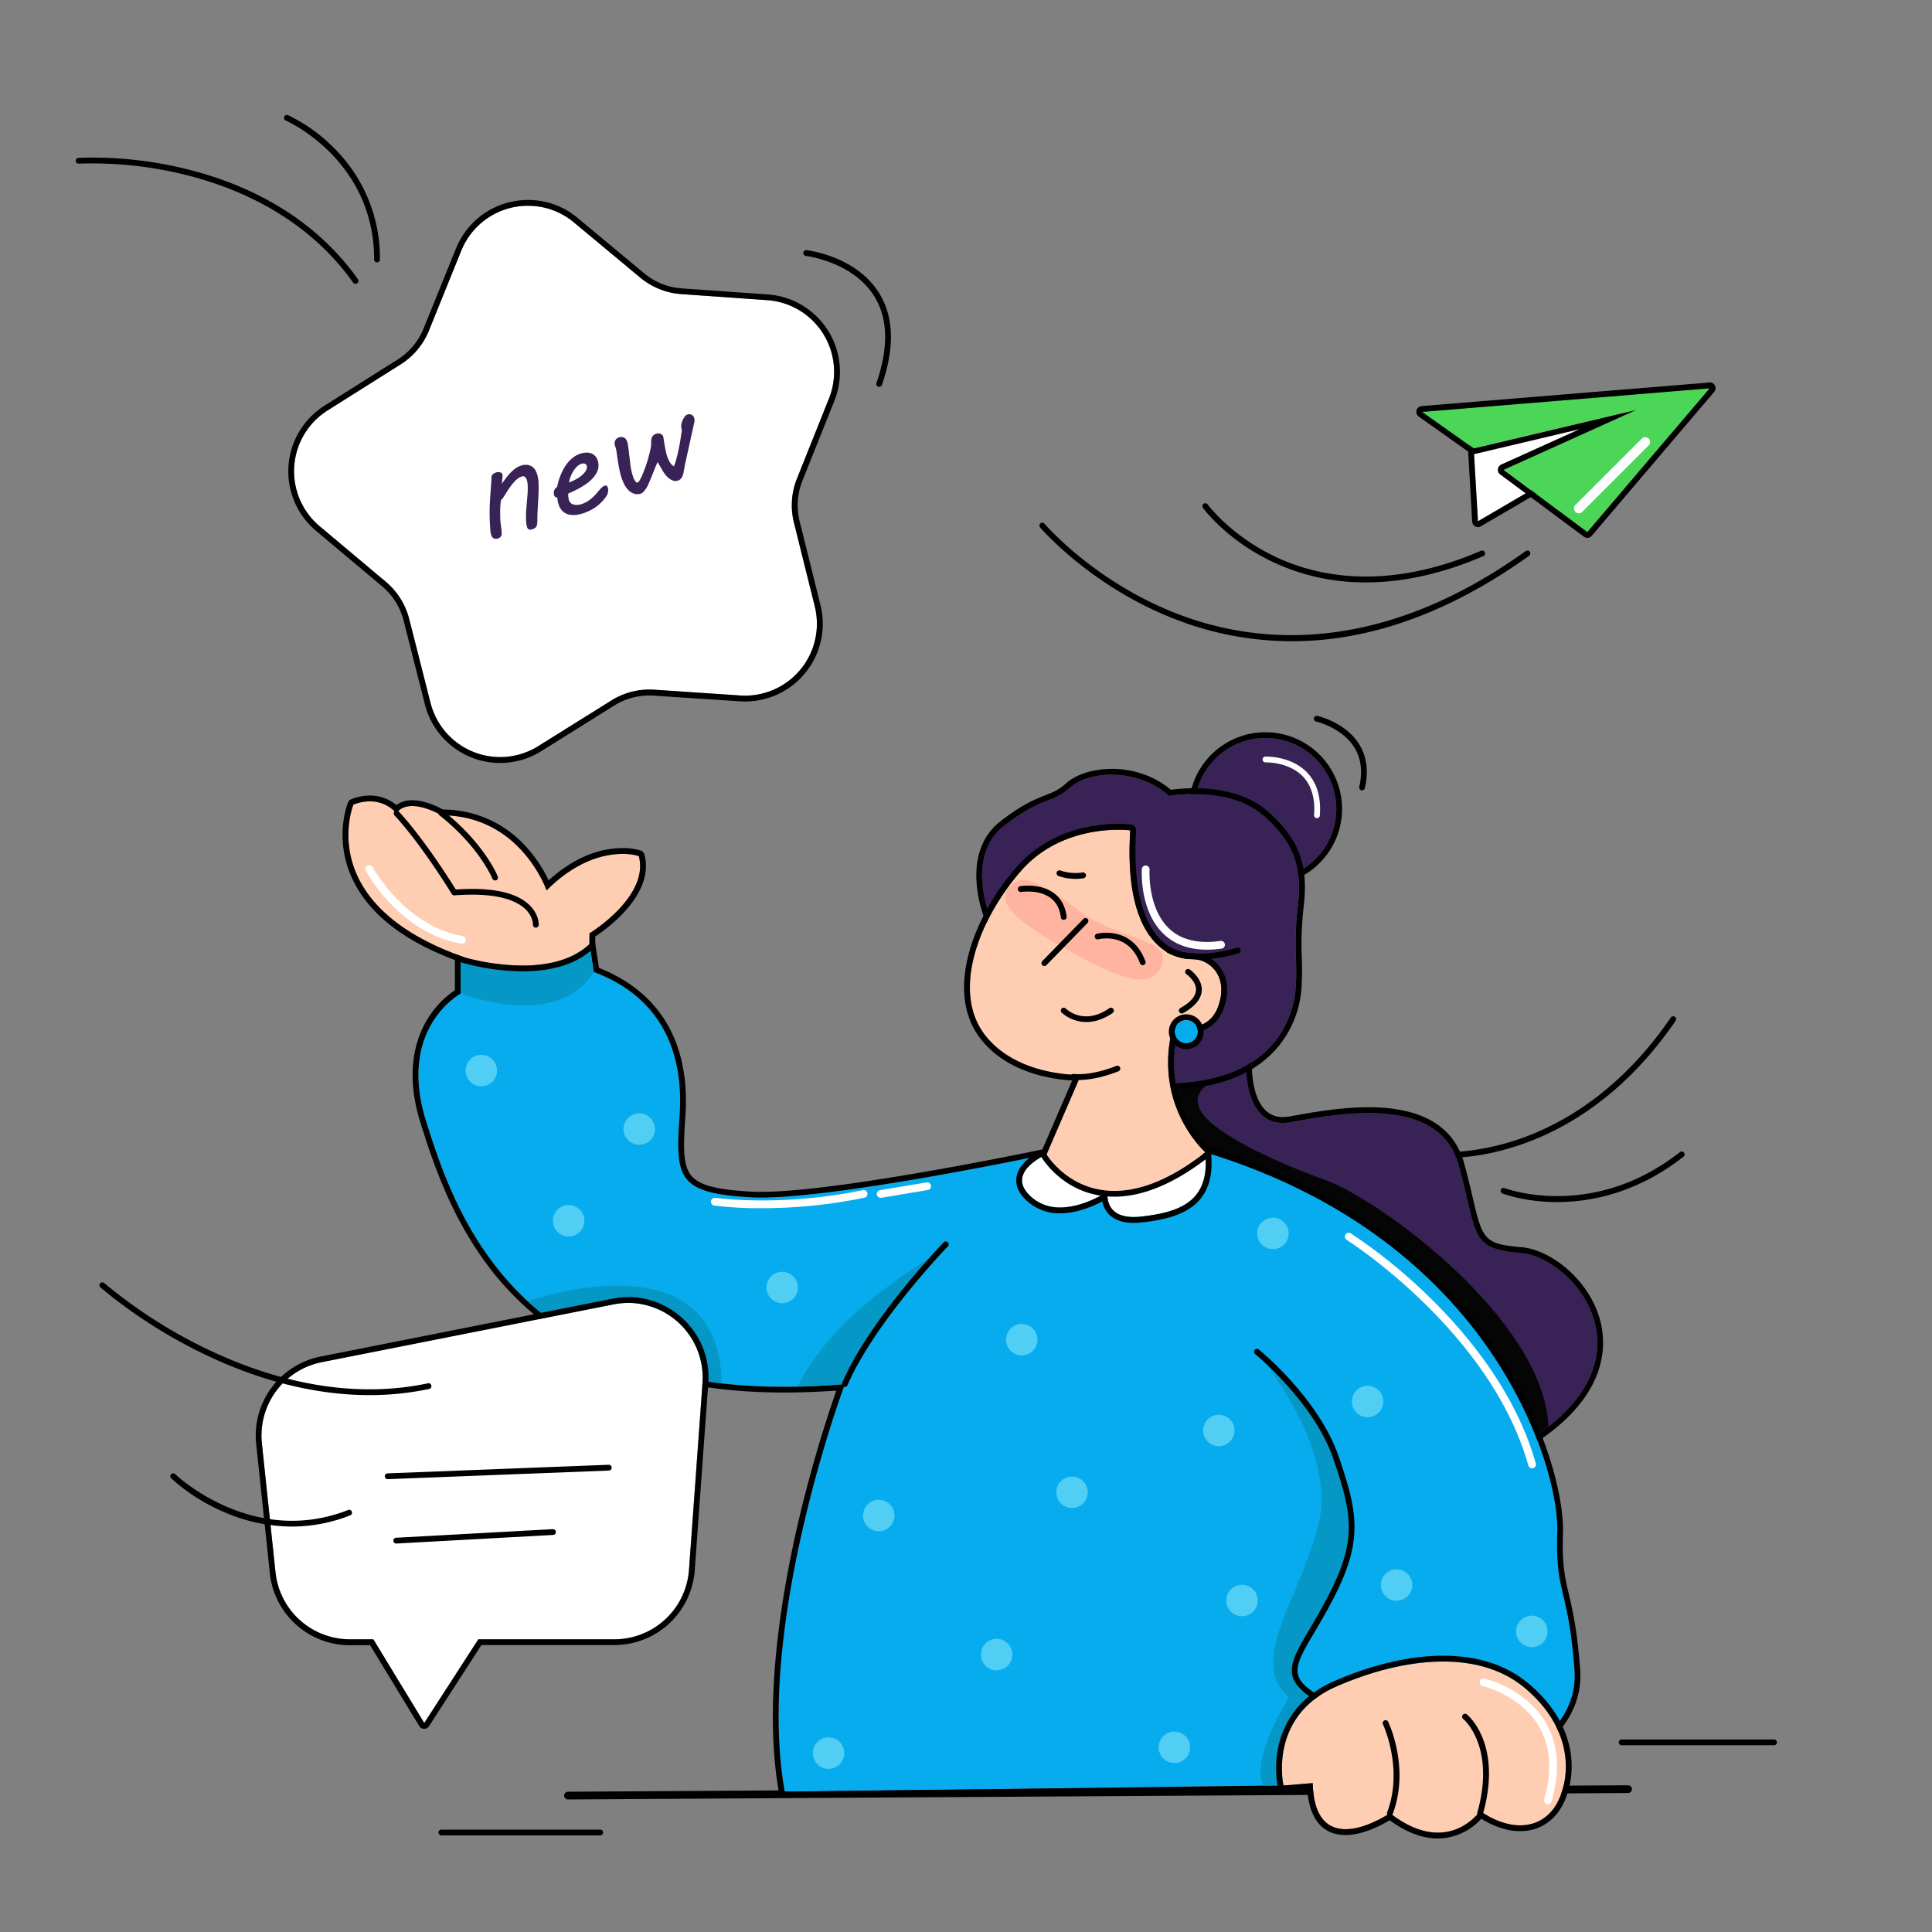 <svg xmlns="http://www.w3.org/2000/svg" width="1000" height="1000" viewBox="0 0 1000 1000">
  <rect x="0" y="0" width="1000" height="1000" fill="#808080" stroke="none"/>
  <g id="f99bec2e-7a95-4440-930d-18628b36dbcf" data-name="illustration">
    <g id="f8905992-eb47-49c6-8893-9b54882c250d" data-name="New">
      <g id="abb95756-d506-42e2-b23b-f10ccd15ce08" data-name="line">
        <path d="M842.72,924.05h0L294,927.39a2,2,0,0,0,0,4h0l548.71-3.34a2,2,0,0,0,0-4Z"/>
        <path d="M918.25,900.34H839.38a1.5,1.5,0,0,0,0,3h78.87a1.5,1.5,0,0,0,0-3Z"/>
        <path d="M310.67,947h-82.2a1.5,1.5,0,0,0,0,3h82.2a1.5,1.5,0,1,0,0-3Z"/>
      </g>
      <g id="b7ad914b-8ae3-4dad-9612-40b3bd794301" data-name="woman">
        <path d="M746.53,599.52A69.78,69.78,0,0,1,737,599a1.5,1.5,0,1,1,.45-3c.18,0,18.41,2.64,43.1-4.58,22.78-6.67,55.89-23.31,84.28-64.76a1.5,1.5,0,0,1,2.48,1.69c-28.94,42.26-62.78,59.21-86.07,66A125,125,0,0,1,746.53,599.52Z"/>
        <path d="M806.09,622.18c-16.85,0-27.88-4.22-28.34-4.41a1.5,1.5,0,1,1,1.09-2.79c.45.17,45.33,17,90.72-18.67a1.5,1.5,0,0,1,1.85,2.36c-24.43,19.2-48.56,23.38-64.5,23.51Z"/>
        <g>
          <g>
            <circle cx="655" cy="418.66" r="36.65" style="fill: #382256"/>
            <path d="M655,382a36.66,36.66,0,1,1-36.66,36.65A36.65,36.65,0,0,1,655,382m0-3a39.66,39.66,0,1,0,39.65,39.65A39.7,39.7,0,0,0,655,379Z"/>
          </g>
          <g>
            <path d="M645,551.56s-1.12,33.72,23.32,29.27S745,566.39,755,603.05s5.55,43.32,32.21,45.54S857,701.2,794.87,743.2,595,580.83,595,580.83l5.78-20.1Z" style="fill: #382256"/>
            <path d="M645,551.56s-1,29.68,19.07,29.68a23.35,23.35,0,0,0,4.25-.41c10.18-1.85,25.2-4.67,40-4.67,20.66,0,40.84,5.51,46.67,26.89,10,36.65,5.55,43.32,32.21,45.54S857,701.2,794.87,743.2a33.38,33.38,0,0,1-19.16,5.69C708.28,748.89,595,580.83,595,580.83l5.78-20.1L645,551.56m0-3a3.15,3.15,0,0,0-.61.06l-44.21,9.18a3,3,0,0,0-2.27,2.1L592.14,580a3,3,0,0,0,.39,2.51,967.25,967.25,0,0,0,65.29,84.33c49.36,56.44,89,85,117.89,85a36.48,36.48,0,0,0,20.84-6.2c35.45-24,35.1-49.12,31.74-62-5.55-21.22-25.61-36.83-40.86-38.1-19.5-1.63-20.15-4.36-25.15-25.66-1.19-5.05-2.54-10.78-4.42-17.68-5.26-19.31-21.94-29.1-49.56-29.1-14.59,0-29.63,2.74-39.57,4.55l-.94.17a20.4,20.4,0,0,1-3.71.36,12.37,12.37,0,0,1-9.36-3.81c-7.14-7.37-6.72-22.62-6.71-22.77a3,3,0,0,0-3-3.1Z"/>
          </g>
          <path d="M801.46,738.4c-2.39-55.68-87.59-117.58-115.36-127.58S625,585.28,620.57,573.06s15.9-16.59,15.9-16.59l-5.92-1.91-29.75,6.17L595,580.83S732.75,785.21,794.87,743.2C797.22,741.61,799.4,740,801.46,738.4Z" style="fill: #050505"/>
          <g>
            <path d="M512.3,474.33s-12.81-31.23,7.19-46.78,24.43-11.11,34.43-20,35.54-10,51.1,4.45c0,0,31.1-5.56,48.87,10s20,28.88,17.77,47.77,0,28.88-1.11,42.21-10.1,47.81-65,48.89S512.3,474.33,512.3,474.33Z" style="fill: #382256"/>
            <path d="M575.32,401c10.15,0,21.36,3.28,29.7,11a81.16,81.16,0,0,1,13-1c10.62,0,25.52,1.89,35.89,11,17.77,15.56,20,28.88,17.77,47.77s0,28.88-1.11,42.21-10.1,47.81-65,48.89h-1c-54.4,0-92.21-86.54-92.21-86.54s-12.81-31.23,7.19-46.78,24.43-11.11,34.43-20c4.64-4.12,12.62-6.57,21.4-6.57m0-3c-9.49,0-18.23,2.74-23.39,7.33-4,3.6-7,4.75-11,6.34-5.27,2.06-11.83,4.64-23.26,13.53-9,7-13.24,18-12.25,31.8a66,66,0,0,0,4.12,18.48l0,.07a243.93,243.93,0,0,0,26.06,43.87c9.61,12.8,19.63,23,29.78,30.38,12.9,9.35,26.06,14.09,39.12,14.09h1.07c24.55-.48,43-7.5,54.88-20.86a53.44,53.44,0,0,0,13.08-30.79,147.51,147.51,0,0,0,.22-16.36,164.1,164.1,0,0,1,.88-25.74c2.29-19.49,0-34-18.78-50.37C644.81,410.06,629.17,408,618,408a89.81,89.81,0,0,0-12,.79c-8-6.9-19.09-10.84-30.64-10.84Z"/>
          </g>
          <g>
            <path d="M238.47,495.3v18.89S205.14,532,220.69,580.83s48.88,149.95,216.6,135.51c0,0-46.65,124.41-31.1,211l347.67-4.45s64.42-15.55,61.09-58.87S805,825.2,806.06,793,773.85,641.92,623.9,596.38c0,0-48.88,45.54-82.2,1.11,0,0-115.52,24.44-153.28,22.22s-38.88-10-36.66-42.21-8.88-61.09-44.43-74.42l-2.22-14.44S289.56,502,238.47,495.3Z" style="fill: #07acee"/>
            <path d="M305.11,488.64l2.22,14.44c35.55,13.33,46.65,42.21,44.43,74.42s-1.11,40,36.66,42.21c1.64.1,3.43.14,5.35.14,42.24,0,147.93-22.36,147.93-22.36C552.63,612.06,565.22,617,577.22,617c24.6,0,46.68-20.58,46.68-20.58,150,45.54,183.27,164.39,182.16,196.61s5.55,27.76,8.89,71.08-61.09,58.87-61.09,58.87l-347.67,4.45c-15.55-86.64,31.1-211,31.1-211-11,.95-21.43,1.4-31.32,1.4-140.68,0-170.75-91.24-185.28-136.91-15.55-48.87,17.78-66.64,17.78-66.64V495.3A204.59,204.59,0,0,0,265,497.17c30.14,0,40.09-8.53,40.09-8.53m0-3a3,3,0,0,0-1.93.7h0c-.09.08-9.87,7.83-38.16,7.83a204.53,204.53,0,0,1-26.17-1.84,2.34,2.34,0,0,0-.38,0,3,3,0,0,0-3,3v17.21a47.92,47.92,0,0,0-14.29,15.12c-6.15,10.16-11.72,27.79-3.34,54.11,6.81,21.43,18.23,57.3,46,86.73a154.51,154.51,0,0,0,54.75,37.08c24.83,10.08,54.23,15.19,87.38,15.19,8.65,0,17.69-.35,26.93-1a679.41,679.41,0,0,0-19.91,69c-8.93,38.53-17.88,94-9.75,139.22a3,3,0,0,0,2.95,2.47h0l347.66-4.45a3,3,0,0,0,.67-.08,131.42,131.42,0,0,0,32.62-13.53c21.58-12.79,32.21-29.56,30.76-48.49-1.59-20.6-3.94-30.62-5.83-38.66-2.1-9-3.63-15.43-3.05-32.09.5-14.46-6.17-53-34.95-95.1a247.15,247.15,0,0,0-56.54-58.61c-26.52-19.79-57.75-35.22-92.8-45.87a3.27,3.27,0,0,0-.87-.13,3,3,0,0,0-2,.81c-.21.19-21.53,19.77-44.63,19.77-12.89,0-24-6.15-33.12-18.27a3,3,0,0,0-2.4-1.2,2.68,2.68,0,0,0-.62.07c-1.05.22-105.86,22.29-147.31,22.29-1.88,0-3.62-.05-5.18-.14-17.84-1.05-26.41-3.29-30.55-8-4.69-5.33-4.37-15.27-3.28-31,2.59-37.65-12.86-64.17-44.73-76.8l-1.95-12.73a3,3,0,0,0-1.93-2.35,2.86,2.86,0,0,0-1-.19Z"/>
          </g>
          <path d="M412.77,717.66c7.84-.16,16-.58,24.52-1.32,0,0,10-28.88,48.87-67.75C486.16,648.59,433.12,676.47,412.77,717.66Z" style="fill: #0598c6"/>
          <path d="M691.65,883c-13.33-7.78-24.43-4.45-21.1-20s26.66-42.21,28.88-66.64-8.89-58.87-48.87-96.64c0,0,41.09,48.88,32.21,87.75s-37.77,72.2-15.55,91.08c0,0-20.2,31.44-13.43,45.71h0l47.43-.6C701.65,919.13,703.94,890.12,691.65,883Z" style="fill: #0598c6"/>
          <path d="M437.29,717.84a1.52,1.52,0,0,1-.59-.12,1.5,1.5,0,0,1-.78-2c14.38-33.19,52.12-72.26,52.5-72.65a1.5,1.5,0,1,1,2.15,2.09c-.37.39-37.74,39.07-51.9,71.75A1.5,1.5,0,0,1,437.29,717.84Z"/>
          <path d="M681,879.78a1.54,1.54,0,0,1-.77-.21c-17.58-10.59-12.48-19.23-2.32-36.46,2.74-4.66,5.86-9.94,9.13-16.2,15.38-29.44,13.18-42.44,3-72.08-10-29-40.09-53.74-40.39-54a1.5,1.5,0,0,1,1.89-2.33c1.27,1,31.07,25.52,41.33,55.33s12.69,44.1-3.16,74.45c-3.31,6.33-6.44,11.64-9.21,16.33C670.18,862.07,666.71,868,681.75,877a1.5,1.5,0,0,1-.78,2.78Z"/>
          <path d="M305.11,488.64S289.56,502,238.47,495.3v18.89S288,534,307.33,503.08Z" style="fill: #0598c6"/>
          <path d="M273.28,673.58c22.3,20.59,54.06,37.13,100.32,42.4C372.11,637.87,273.28,673.58,273.28,673.58Z" style="fill: #0598c6"/>
          <g>
            <circle cx="330.86" cy="584.41" r="8.14" style="fill: #51cef4"/>
            <circle cx="404.86" cy="666.41" r="8.14" style="fill: #51cef4"/>
            <circle cx="528.86" cy="693.41" r="8.14" style="fill: #51cef4"/>
            <circle cx="454.86" cy="784.41" r="8.14" style="fill: #51cef4"/>
            <circle cx="630.86" cy="740.41" r="8.14" style="fill: #51cef4"/>
            <circle cx="554.86" cy="772.41" r="8.14" style="fill: #51cef4"/>
            <circle cx="642.86" cy="828.41" r="8.14" style="fill: #51cef4"/>
            <circle cx="428.86" cy="907.41" r="8.14" style="fill: #51cef4"/>
            <circle cx="515.86" cy="856.41" r="8.14" style="fill: #51cef4"/>
            <circle cx="607.86" cy="904.41" r="8.14" style="fill: #51cef4"/>
            <circle cx="658.86" cy="638.41" r="8.14" style="fill: #51cef4"/>
            <circle cx="707.86" cy="725.41" r="8.14" style="fill: #51cef4"/>
            <circle cx="792.86" cy="844.41" r="8.14" style="fill: #51cef4"/>
            <circle cx="722.86" cy="820.41" r="8.14" style="fill: #51cef4"/>
            <circle cx="294.33" cy="631.86" r="8.14" style="fill: #51cef4"/>
            <circle cx="249.14" cy="554.14" r="8.14" style="fill: #51cef4"/>
          </g>
          <g>
            <path d="M541.7,597.49s-21.1,8.89-8.88,21.11,31,4.12,40.51-1.83c0,0-2.75,15.16,17.25,12.94s35.54-7.78,33.32-32.22Z" style="fill: #fff"/>
            <path d="M623.9,597.49c2.22,24.44-13.33,30-33.32,32.22a34.88,34.88,0,0,1-3.79.22c-15.85,0-13.46-13.16-13.46-13.16C567.46,620.46,558,625,548.77,625a21.75,21.75,0,0,1-15.95-6.36c-12.22-12.22,8.88-21.11,8.88-21.11h82.2m0-3H541.7a2.9,2.9,0,0,0-1.16.24c-1.29.54-12.65,5.55-14.33,14.11-.8,4.11.71,8.1,4.48,11.88A24.67,24.67,0,0,0,548.77,628c8.32,0,16.44-3.35,21.76-6.13a13.21,13.21,0,0,0,2.78,5.91c2.87,3.44,7.41,5.19,13.48,5.19a37.59,37.59,0,0,0,4.12-.24c9-1,19.25-2.79,26.49-8.39,7.51-5.8,10.61-14.66,9.49-27.08a3,3,0,0,0-3-2.73Z"/>
          </g>
          <g>
            <path d="M664.31,924.22s-8.2-35.71,27.34-51.26,73.31-18.88,96.64,0,25.55,42.21,18.88,57.76-23.32,18.88-41.1,6.66c0,0-16.66,24.44-46.65,1.11,0,0-38.87,26.66-40-15.55Z" style="fill: #ffcdb2"/>
            <path d="M747,860c15.85,0,30.23,4,41.33,12.94,23.32,18.88,25.55,42.21,18.88,57.76-3.92,9.16-11.32,14.08-20.37,14.08-6.31,0-13.42-2.39-20.73-7.42,0,0-7.63,11.2-21.87,11.2-6.79,0-15.09-2.55-24.78-10.09,0,0-12.11,8.31-23,8.31-8.63,0-16.49-5.2-17-23.86l-15.13,1.28s-8.2-35.71,27.34-51.26C710.28,864.81,729.52,860,747,860m0-3c-17.24,0-36.78,4.56-56.51,13.19-19.52,8.54-26.39,23-28.73,33.57a52.61,52.61,0,0,0-.33,21.11,3,3,0,0,0,2.92,2.33h.26l12-1c1.47,19.41,11.46,23.61,19.82,23.61,9.2,0,18.89-5.25,22.86-7.66,8.55,6.27,16.93,9.44,24.92,9.44a30.57,30.57,0,0,0,22.49-10.21c6.82,4.21,13.72,6.43,20.11,6.43,10.37,0,18.8-5.8,23.13-15.9a46,46,0,0,0,2-29.57c-3-11.71-10.55-22.68-21.7-31.7S764.48,857,747,857Z"/>
          </g>
          <path d="M719.42,940a1.64,1.64,0,0,1-.53-.09A1.51,1.51,0,0,1,718,938c8.54-22.43-2.06-45.25-2.17-45.47a1.5,1.5,0,1,1,2.71-1.29c.46,1,11.27,24.18,2.26,47.83A1.48,1.48,0,0,1,719.42,940Z"/>
          <path d="M766.08,940a1.4,1.4,0,0,1-.41,0,1.5,1.5,0,0,1-1-1.85c9.62-34.2-7.11-48.28-7.28-48.42a1.5,1.5,0,1,1,1.9-2.32c.75.61,18.42,15.47,8.27,51.55A1.5,1.5,0,0,1,766.08,940Z"/>
          <path d="M801.18,933.83a2.1,2.1,0,0,1-.56-.08,2,2,0,0,1-1.37-2.47c4.25-14.69,3.37-27.32-2.61-37.53-9.52-16.28-29-21-29.24-21.06a2,2,0,0,1,.91-3.9c.86.2,21.34,5.14,31.77,22.91,6.56,11.2,7.58,24.88,3,40.68A2,2,0,0,1,801.18,933.83Z" style="fill: #fff"/>
          <g>
            <path d="M182.93,416.44s-21.26,51.63,57.68,79.13c0,0,43.4,13.06,64.5-6.93v-5.55s31.1-18.89,25.55-40c0,0-22.22-7.78-47.76,17.77,0,0-13.33-38.88-54.43-38.88,0,0-16.66-10-23.33-1.11C205.14,420.88,197.37,410.89,182.93,416.44Z" style="fill: #ffcdb2"/>
            <path d="M191.39,414.76a18.14,18.14,0,0,1,13.75,6.12c2.06-2.73,5.05-3.68,8.22-3.68,7.12,0,15.11,4.79,15.11,4.79,41.1,0,54.43,38.88,54.43,38.88C298.78,445,313.37,442,322.14,442a28.25,28.25,0,0,1,8.52,1.11c5.55,21.1-25.55,40-25.55,40v5.55c-9.15,8.67-22.49,11.12-34.67,11.12a116.21,116.21,0,0,1-29.83-4.19c-78.94-27.5-57.68-79.13-57.68-79.13a23.42,23.42,0,0,1,8.46-1.68m0-3a26.56,26.56,0,0,0-9.54,1.88,3,3,0,0,0-1.69,1.66c-.31.74-7.34,18.32,1.89,38.86,8.56,19,27.93,33.92,57.57,44.25l.12,0a118.84,118.84,0,0,0,30.7,4.31c16,0,28.37-4,36.74-11.94a3,3,0,0,0,.93-2.18v-3.91c6.38-4.21,30.84-21.91,25.45-42.39a3,3,0,0,0-1.91-2.07,30.91,30.91,0,0,0-9.51-1.28c-9.21,0-23.06,3-38.17,16.71a71.36,71.36,0,0,0-10.61-16.24A58.08,58.08,0,0,0,229.27,419c-2.27-1.25-9.29-4.8-15.91-4.8a13.49,13.49,0,0,0-8.22,2.49,21.39,21.39,0,0,0-13.75-4.93Z"/>
          </g>
          <path d="M277.34,480.14h-.08a1.49,1.49,0,0,1-1.41-1.57c0-.2.09-4.11-3.9-8-4.37-4.21-14.28-8.86-36.7-7.13a1.54,1.54,0,0,1-1.4-.72c-.15-.25-15.64-25.6-29.81-40.86a1.5,1.5,0,0,1,2.2-2c13,14,26.94,36.13,29.69,40.56,18.51-1.31,31.36,1.43,38.2,8.13,4.95,4.84,4.72,10,4.71,10.18A1.5,1.5,0,0,1,277.34,480.14Z"/>
          <path d="M256.24,455.71a1.5,1.5,0,0,1-1.39-.95c-.07-.16-6.81-16.52-27.31-32.7a1.5,1.5,0,1,1,1.86-2.35c21.17,16.71,28,33.24,28.23,33.94a1.5,1.5,0,0,1-.83,2A1.59,1.59,0,0,1,256.24,455.71Z"/>
          <path d="M238.91,488.42l-.35,0c-31.69-5.66-48.48-36.38-49.18-37.68a2,2,0,0,1,3.53-1.89c.16.3,16.6,30.32,46.35,35.63a2,2,0,0,1-.35,4Z" style="fill: #fff"/>
          <g>
            <path d="M559.47,556.4,541.7,597.49s25.55,43.32,82.2-1.11c0,0-27.77-24.43-16.66-65.53,0,0,17.77,5.55,23.32-10s-4.44-24.44-13.33-24.44c0,0-36.65,3.34-32.21-66.64,0,0-34.43-4.44-56.65,21.1s-35.54,62.21-18.88,84.42S559.47,556.4,559.47,556.4Z" style="fill: #ffcdb2"/>
            <path d="M578.94,429.47a51.8,51.8,0,0,1,6.08.3c-4.06,63.9,26.15,66.67,31.43,66.67.51,0,.78,0,.78,0,8.89,0,18.89,8.89,13.33,24.44-3.24,9.07-10.63,11-16.24,11a26.32,26.32,0,0,1-7.08-1c-11.11,41.1,16.66,65.53,16.66,65.53-19.21,15.06-34.83,20-47.11,20-23.92,0-35.09-18.93-35.09-18.93l17.77-41.09h-.78c-5.14,0-34.05-.91-49.2-21.11-16.66-22.21-3.33-58.87,18.88-84.42,16.49-18.95,39.69-21.4,50.57-21.4m0-3c-12.44,0-35.86,2.92-52.83,22.44-11.87,13.65-20.63,29.5-24.66,44.65-4.62,17.39-2.67,32.45,5.64,43.53,13.71,18.28,37.72,21.62,47.86,22.2l-16,37a3,3,0,0,0,.17,2.72c.49.83,12.32,20.4,37.67,20.4,15,0,31.46-7,49-20.68a3,3,0,0,0,.13-4.61A58.41,58.41,0,0,1,614,577.47c-6.54-13.38-8.07-27.86-4.54-43.07a30.3,30.3,0,0,0,4.88.41c9.31,0,16.08-4.6,19.07-12.95,2.82-7.91,2.24-15.31-1.65-20.83a18.06,18.06,0,0,0-14.51-7.62l-.27,0h-.51c-2.14,0-9.66-.56-16.42-7.76-9.53-10.16-13.68-29.42-12-55.72a3,3,0,0,0-2.61-3.17,56.51,56.51,0,0,0-6.47-.32Z"/>
          </g>
          <path d="M558.35,559c-1,0-2-.05-3-.14a1.5,1.5,0,1,1,.29-3c10,1,22-4.08,22.12-4.14a1.5,1.5,0,0,1,1.18,2.76C578.47,554.64,568.25,559,558.35,559Z"/>
          <path d="M611.68,524.57a1.5,1.5,0,0,1-.74-2.8c5.23-2.94,7.95-6.06,8.1-9.29.21-4.59-4.83-8.13-4.88-8.17a1.5,1.5,0,1,1,1.71-2.46c.26.18,6.46,4.54,6.17,10.77-.21,4.33-3.44,8.28-9.62,11.76A1.54,1.54,0,0,1,611.68,524.57Z"/>
          <path d="M559.58,472.2c15.11,11.33,41.1,14.44,42.21,22.21s-5.55,14.44-15.55,12.22S567.36,500,549.59,490s-34.44-21.1-27.77-30S537.37,455.54,559.58,472.2Z" style="fill: #ffb49f"/>
          <path d="M550.59,476.14a1.49,1.49,0,0,1-1.49-1.31c-.56-4.44-2.36-7.83-5.36-10.07-6-4.51-15-3.09-15.12-3.08a1.5,1.5,0,1,1-.49-3c.41-.07,10.33-1.64,17.39,3.62,3.69,2.75,5.9,6.83,6.56,12.12a1.5,1.5,0,0,1-1.31,1.67Z"/>
          <path d="M591.46,499.58a1.51,1.51,0,0,1-1.4-1C584,482.36,569.15,486,568.52,486.2a1.5,1.5,0,0,1-.77-2.9c.18-.05,18.06-4.57,25.12,14.25a1.5,1.5,0,0,1-.88,1.93A1.39,1.39,0,0,1,591.46,499.58Z"/>
          <path d="M556.74,454.91a26,26,0,0,1-8.93-1.53,1.5,1.5,0,1,1,1.11-2.79,24,24,0,0,0,11.42,1,1.5,1.5,0,0,1,.49,3A25.67,25.67,0,0,1,556.74,454.91Z"/>
          <path d="M562.34,529a19.42,19.42,0,0,1-12.81-4.86,1.49,1.49,0,0,1,0-2.12,1.51,1.51,0,0,1,2.12,0c.38.38,9.35,9,22.52-.17a1.5,1.5,0,1,1,1.71,2.47C570.81,527.82,566.22,529,562.34,529Z"/>
          <path d="M620.76,496.62c-5.58,0-11.49-.87-16.58-3.51a1.5,1.5,0,0,1,1.38-2.66c13.45,7,34.32.17,34.52.1a1.5,1.5,0,1,1,.95,2.84A70.78,70.78,0,0,1,620.76,496.62Z"/>
          <path d="M705,409.06a1.86,1.86,0,0,1-.33,0,1.51,1.51,0,0,1-1.13-1.8c1.83-7.93.94-14.83-2.64-20.52-6.4-10.18-19.42-13.2-19.55-13.23a1.5,1.5,0,1,1,.65-2.92c.58.13,14.34,3.29,21.43,14.53,4,6.4,5.05,14.07,3,22.81A1.49,1.49,0,0,1,705,409.06Z"/>
          <path d="M540.5,500a1.48,1.48,0,0,1-1-.43,1.5,1.5,0,0,1,0-2.12l21.3-21.85a1.5,1.5,0,0,1,2.15,2.09l-21.31,21.86A1.48,1.48,0,0,1,540.5,500Z"/>
          <g>
            <circle cx="614" cy="534" r="6" style="fill: #07acee"/>
            <path d="M614,528a6,6,0,1,1-6,6,6,6,0,0,1,6-6m0-3a9,9,0,1,0,9,9,9,9,0,0,0-9-9Z"/>
          </g>
          <path d="M681.66,423.49h-.11a1.5,1.5,0,0,1-1.39-1.61c.64-8.6-1.32-15.33-5.83-20-7.37-7.63-19.15-7.27-19.27-7.27a1.5,1.5,0,1,1-.12-3c.54,0,13.26-.41,21.55,8.18,5.13,5.31,7.37,12.81,6.66,22.31A1.49,1.49,0,0,1,681.66,423.49Z" style="fill: #fff"/>
          <path d="M793,760a2,2,0,0,1-1.92-1.46c-19.56-69.41-93.4-116.38-94.14-116.85a2,2,0,0,1,2.12-3.38,274.9,274.9,0,0,1,40.33,32.63c19.57,19,45.08,49.41,55.53,86.52A2,2,0,0,1,793,760Z" style="fill: #fff"/>
          <path d="M624.63,491.55c-9,0-16.43-2.62-22-7.84C589.7,471.77,591,450.76,591,449.87a2,2,0,0,1,4,.26c0,.2-1.17,20,10.31,30.66,6.21,5.75,15.1,7.85,26.41,6.23a2,2,0,1,1,.56,4A54.13,54.13,0,0,1,624.63,491.55Z" style="fill: #fff"/>
          <path d="M394.6,625.36A192.13,192.13,0,0,1,369.71,624a2,2,0,0,1,.58-4c.34.05,34.18,4.84,76.3-4a2,2,0,0,1,.82,3.92A260.7,260.7,0,0,1,394.6,625.36Z" style="fill: #fff"/>
          <path d="M456,620a2,2,0,0,1-.33-4l24-4a2,2,0,0,1,.66,3.94l-24,4Z" style="fill: #fff"/>
        </g>
      </g>
      <g id="f771c5b9-41e6-4258-8bf8-3cf09e25fb83" data-name="plane">
        <path d="M668.67,331.9a166.66,166.66,0,0,1-60-11.25c-44-16.88-70-47.33-70.31-47.64a1.5,1.5,0,0,1,2.3-1.93c.25.3,25.88,30.23,69.21,46.82,39.91,15.27,103.51,22,179.8-32.64a1.5,1.5,0,1,1,1.74,2.44c-34.15,24.47-68.71,38.94-102.71,43A168.35,168.35,0,0,1,668.67,331.9Z"/>
        <path d="M707,301.45A111.63,111.63,0,0,1,659.08,291c-24-11.28-35.9-27.42-36.39-28.1a1.5,1.5,0,1,1,2.42-1.77c.12.16,12.08,16.29,35.39,27.22,21.49,10.09,57.34,17.7,106.09-3.28a1.5,1.5,0,0,1,1.19,2.76C744.64,297.81,724.32,301.45,707,301.45Z"/>
        <g>
          <g>
            <polygon points="764.96 269.82 869.37 208.73 836.05 207.62 762.74 232.06 764.96 269.82" style="fill: #fff"/>
            <path d="M836.05,207.62l33.32,1.11L765,269.82l-2.22-37.76,73.31-24.44m0-3a3.09,3.09,0,0,0-.95.15l-73.31,24.44a3,3,0,0,0-2,3L762,270a3,3,0,0,0,1.58,2.47,3,3,0,0,0,2.93-.06l104.41-61.09a3,3,0,0,0-1.42-5.59l-33.32-1.11Z"/>
          </g>
          <g>
            <polygon points="736.08 213.17 884.92 200.96 821.61 275.38 778.29 243.16 847.16 212.06 762.74 232.06 736.08 213.17" style="fill: #4bd657"/>
            <path d="M884.92,201l-63.31,74.43-43.32-32.22,68.87-31.1-84.42,20-26.66-18.89L884.92,201m0-3h-.25L735.84,210.18a3,3,0,0,0-1.49,5.44L761,234.5a3,3,0,0,0,1.73.56,3.25,3.25,0,0,0,.69-.08l54.05-12.8-40.42,18.25a3,3,0,0,0-.56,5.14l43.32,32.21a3,3,0,0,0,4.08-.46l63.31-74.42a3,3,0,0,0-2.28-5Zm0,6h0Z"/>
          </g>
          <path d="M817.17,265.66a2.51,2.51,0,0,1-1.77-4.27L849.83,227a2.5,2.5,0,0,1,3.54,3.53l-34.43,34.43A2.5,2.5,0,0,1,817.17,265.66Z" style="fill: #fff"/>
        </g>
      </g>
      <g id="fb53d2e5-0b34-460f-a48f-32d0a8e358de" data-name="new">
        <path d="M195.15,135.81a1.5,1.5,0,0,1-1.5-1.5c0-51.73-45.29-71.74-45.75-71.93a1.5,1.5,0,0,1,1.19-2.76,84.4,84.4,0,0,1,23.79,17,80,80,0,0,1,23.77,57.71A1.5,1.5,0,0,1,195.15,135.81Z"/>
        <path d="M184,146.92a1.49,1.49,0,0,1-1.22-.63c-25-35.2-62.24-50.06-89.09-56.34a198.87,198.87,0,0,0-52.87-5.24,1.5,1.5,0,0,1-.21-3A201.83,201.83,0,0,1,94.41,87c27.36,6.39,65.34,21.56,90.85,57.52a1.5,1.5,0,0,1-1.22,2.37Z"/>
        <path d="M455.06,200.23a1.44,1.44,0,0,1-.49-.08,1.5,1.5,0,0,1-.92-1.91c6.38-18.47,6-33.66-1.28-45.13-11.14-17.69-35-20.61-35.24-20.64a1.5,1.5,0,0,1-1.32-1.66,1.48,1.48,0,0,1,1.66-1.32c1,.11,25.5,3.09,37.43,22,7.75,12.28,8.28,28.34,1.58,47.73A1.49,1.49,0,0,1,455.06,200.23Z"/>
        <g>
          <g>
            <path d="M383.16,360l-44.55-3a37.21,37.21,0,0,0-22.16,5.57l-37.87,23.64a37.22,37.22,0,0,1-55.78-22.43l-11-43.28a37.14,37.14,0,0,0-12.14-19.36l-34.19-28.71a37.21,37.21,0,0,1,4.1-60l37.77-23.8A37.17,37.17,0,0,0,222,171.15l16.74-41.38a37.21,37.21,0,0,1,58.31-14.64L331.4,143.7a37.18,37.18,0,0,0,21.2,8.52l44.53,3.14a37.2,37.2,0,0,1,31.94,50.93L412.5,247.74a37.24,37.24,0,0,0-1.55,22.8l10.78,43.33A37.21,37.21,0,0,1,383.16,360Z" style="fill: #fff"/>
            <path d="M273.36,106.5a36.83,36.83,0,0,1,23.73,8.63L331.4,143.7a37.18,37.18,0,0,0,21.2,8.52l44.53,3.14a37.2,37.2,0,0,1,31.94,50.93L412.5,247.74a37.24,37.24,0,0,0-1.55,22.8l10.78,43.33a37.21,37.21,0,0,1-36,46.19c-.84,0-1.68,0-2.54-.08l-44.55-3c-.82,0-1.64-.08-2.45-.08a37.21,37.21,0,0,0-19.71,5.65l-37.87,23.64a37.17,37.17,0,0,1-55.78-22.43l-11-43.28a37.14,37.14,0,0,0-12.14-19.36l-34.19-28.71a37.21,37.21,0,0,1,4.1-60l37.77-23.8A37.17,37.17,0,0,0,222,171.15l16.74-41.38a37.16,37.16,0,0,1,34.58-23.27m0-3h0A40.12,40.12,0,0,0,236,128.64L219.26,170a34.06,34.06,0,0,1-13.48,16.12L168,209.94a40.22,40.22,0,0,0-4.43,64.82l34.19,28.71a34,34,0,0,1,11.16,17.8l11,43.28a40.16,40.16,0,0,0,60.27,24.23L318,365.14A34.13,34.13,0,0,1,336.16,360c.75,0,1.51,0,2.26.07L383,363c.91.06,1.83.09,2.74.09a40.21,40.21,0,0,0,38.94-49.92l-10.78-43.32a34,34,0,0,1,1.43-21l16.57-41.46a40.21,40.21,0,0,0-34.52-55l-44.53-3.13a34,34,0,0,1-19.49-7.84L299,112.82a39.61,39.61,0,0,0-25.64-9.32Z"/>
          </g>
          <path d="M241.8,161.25a2.54,2.54,0,0,1-2.46-3c.22-1.17,5.58-28.75,25.5-36,13.08-4.75,29,.51,47.41,15.64a2.5,2.5,0,1,1-3.17,3.86c-16.92-13.93-31.23-18.91-42.54-14.8-17.26,6.28-22.24,32-22.28,32.21A2.51,2.51,0,0,1,241.8,161.25Z" style="fill: #fff"/>
          <path d="M259.16,383.9a24.38,24.38,0,0,1-10.44-2.25c-16.67-7.79-19.3-32.77-19.41-33.83a2.5,2.5,0,0,1,5-.49c0,.23,2.47,23.22,16.56,29.8,8.59,4,20,1.22,34-8.3a2.5,2.5,0,0,1,2.82,4.14C277,380.25,267.42,383.9,259.16,383.9Z" style="fill: #fff"/>
          <g>
            <path d="M269.89,246.7a6.6,6.6,0,0,0-2.19,1.24,16.78,16.78,0,0,0-2.17,2.2c-.72.86-1.43,1.81-2.13,2.83s-1.38,2.08-2,3.15c-.34.54-.66,1-1,1.49a5.34,5.34,0,0,1-1,1.12,15,15,0,0,0-.34,2.18c-.08.89-.13,1.84-.16,2.87s0,2.07,0,3.12.07,2,.13,2.93c0,.47.08.93.15,1.36s.13.91.19,1.4.12,1,.17,1.62.1,1.22.14,1.94a2.17,2.17,0,0,1-.21,1.11,2.53,2.53,0,0,1-.55.77,2.22,2.22,0,0,1-.65.46,4.69,4.69,0,0,1-.52.21,3.26,3.26,0,0,1-2.11,0,2.72,2.72,0,0,1-1.43-2c-.09-.3-.18-.61-.25-.94a6.07,6.07,0,0,1-.15-1.14c-.15-2.12-.26-4.05-.32-5.77s-.08-3.32-.06-4.82.07-2.9.15-4.25.16-2.69.26-4.06.19-2.78.3-4.24.21-3.08.31-4.85a1.76,1.76,0,0,1,.71-1.2,4.24,4.24,0,0,1,1.6-.88,3.45,3.45,0,0,1,2.12-.07,1.83,1.83,0,0,1,1.24,1.29,2,2,0,0,1,0,.37,4,4,0,0,1,0,.59l-.37,3.68q1-1.44,2.1-2.91a31.49,31.49,0,0,1,2.35-2.77,21.09,21.09,0,0,1,2.61-2.28,10.15,10.15,0,0,1,2.84-1.44,6.84,6.84,0,0,1,5.19.17q2.19,1.1,3.24,4.48a17.72,17.72,0,0,1,.69,4.62q.09,2.69-.06,5.83c-.1,2.1-.21,4.31-.36,6.63s-.21,4.66-.22,7a10.61,10.61,0,0,1-.13,1.65,3.17,3.17,0,0,1-.41,1.18,2.54,2.54,0,0,1-.79.81,5,5,0,0,1-1.29.56,2.48,2.48,0,0,1-1.83.07,2.06,2.06,0,0,1-.92-1.31,11,11,0,0,1-.39-2.23,28.24,28.24,0,0,1-.11-3c0-1.11,0-2.31.13-3.59s.18-2.59.31-3.94c.1-1.08.2-2.17.29-3.24s.15-2.12.17-3.11,0-1.93-.05-2.8a10.51,10.51,0,0,0-.42-2.34,3.45,3.45,0,0,0-.95-1.58A1.74,1.74,0,0,0,269.89,246.7Z" style="fill: #382256"/>
            <path d="M286.85,256.4a3.78,3.78,0,0,1,0-2.51,3.55,3.55,0,0,1,1.52-1.84c.09-.53.25-1.26.49-2.19a29.66,29.66,0,0,1,1-3.11,34.15,34.15,0,0,1,1.57-3.52,22.47,22.47,0,0,1,2.23-3.47,16.93,16.93,0,0,1,3-2.95,11.53,11.53,0,0,1,3.8-2,10.4,10.4,0,0,1,3.3-.54,6.34,6.34,0,0,1,2.6.53,5.23,5.23,0,0,1,1.89,1.46,6.36,6.36,0,0,1,1.16,2.2,7.53,7.53,0,0,1,.35,2.13,7.38,7.38,0,0,1-.68,3.57,13.63,13.63,0,0,1-2.1,3.17,18.75,18.75,0,0,1-3,2.73,39.41,39.41,0,0,1-3.46,2.26c-1.17.68-2.32,1.28-3.44,1.8s-2.1,1-2.93,1.3a7.15,7.15,0,0,0,0,1.57,7.35,7.35,0,0,0,.31,1.74,3.38,3.38,0,0,0,2.31,2.38,7.16,7.16,0,0,0,4.29-.23,12.59,12.59,0,0,0,2.72-1.19,17.79,17.79,0,0,0,2.29-1.64,22.53,22.53,0,0,0,1.93-1.83c.58-.62,1.1-1.22,1.57-1.8a21.31,21.31,0,0,1,1.75-1.93,4.13,4.13,0,0,1,1.65-1.07c.52-.17.89-.14,1.12.08a1.68,1.68,0,0,1,.47.76c.06.17.1.33.14.49s.06.3.07.41a5.72,5.72,0,0,1-.12,1.82,5.51,5.51,0,0,1-.76,1.78,22.38,22.38,0,0,1-5.56,5.73,25.2,25.2,0,0,1-7,3.35q-.75.22-1.8.45a14,14,0,0,1-2.23.28,12.34,12.34,0,0,1-2.41-.15,7,7,0,0,1-4.35-2.57,8.66,8.66,0,0,1-1.47-2.95,15.9,15.9,0,0,1-.61-3.41,1.46,1.46,0,0,1-.9-.19A1.51,1.51,0,0,1,286.85,256.4Zm16.94-14.73a1,1,0,0,0,0-.3c0-.08-.06-.18-.09-.28a1.51,1.51,0,0,0-1-1.08,2.76,2.76,0,0,0-1.63,0,6,6,0,0,0-2.49,1.56,13,13,0,0,0-2,2.58,17.74,17.74,0,0,0-2.09,5.63,32.39,32.39,0,0,0,3.95-1.88,17,17,0,0,0,2.94-2.08,9.1,9.1,0,0,0,1.82-2.14A3.84,3.84,0,0,0,303.79,241.67Z" style="fill: #382256"/>
            <path d="M318.11,229.33a3.72,3.72,0,0,1,.77-2,3.4,3.4,0,0,1,1.53-.93,3.87,3.87,0,0,1,1.63-.19,2.75,2.75,0,0,1,1.23.44,3,3,0,0,1,.87.93,5.28,5.28,0,0,1,.57,1.3c.05.15.09.29.13.43a1.93,1.93,0,0,1,.1.43c0,.19.09.55.16,1.06s.15,1.13.24,1.84.18,1.44.27,2.23.19,1.52.28,2.23.17,1.32.23,1.85.1.9.11,1.1.07.54.13,1,.13.89.23,1.42.21,1.1.35,1.7.3,1.19.48,1.77.36,1.1.56,1.6a6.52,6.52,0,0,0,.65,1.27,2.81,2.81,0,0,0,.72.79.86.86,0,0,0,.78.14c.19-.06.42-.3.69-.71s.55-.9.83-1.44.54-1.11.79-1.71.46-1.08.61-1.47a65.44,65.44,0,0,0,2.18-6.25c.61-2.07,1.13-4.14,1.57-6.19a10.79,10.79,0,0,0,.22-2.37,12.15,12.15,0,0,1,.11-2.14,3.83,3.83,0,0,1,.71-1.77,3.87,3.87,0,0,1,2-1.23,3.12,3.12,0,0,1,1.76,0,2.93,2.93,0,0,1,1.6,1.19c.18.8.33,1.62.45,2.47s.27,1.72.43,2.6.32,1.75.49,2.61a23,23,0,0,0,.63,2.48,16,16,0,0,0,1.43,3.32,6.2,6.2,0,0,0,2.21,2.25,36.41,36.41,0,0,0,1.35-4.23c.41-1.54.78-3.13,1.12-4.77s.65-3.28.9-4.93.5-3.21.7-4.69a1.12,1.12,0,0,0,0-.32c0-.1-.05-.2-.08-.3l-.08-.28a4.41,4.41,0,0,1-.07-2.18,9.77,9.77,0,0,1,.72-2.28,8.34,8.34,0,0,1,1.12-1.86,2.77,2.77,0,0,1,1.17-.94,3,3,0,0,1,2.29.08,2.65,2.65,0,0,1,1.34,1.68,4,4,0,0,1,.15,1,4.61,4.61,0,0,1-.11,1.26l-4.82,21.87-.31,1.78c-.13.75-.27,1.48-.41,2.18a8.9,8.9,0,0,1-.57,1.93,4.81,4.81,0,0,1-.95,1.49,3.29,3.29,0,0,1-1.48.91,3.83,3.83,0,0,1-2.39,0,7.17,7.17,0,0,1-2.17-1.18,11.26,11.26,0,0,1-1.82-1.83,17.56,17.56,0,0,1-1.32-1.91l-2.71-4.65a2.83,2.83,0,0,0-.45.86c-.24.55-.54,1.26-.89,2.12s-.74,1.81-1.15,2.85-.82,2-1.22,3-.78,1.83-1.12,2.61a12.75,12.75,0,0,1-.84,1.68c-.21.34-.44.69-.69,1a11.25,11.25,0,0,1-.75.95,8.82,8.82,0,0,1-.75.75,2,2,0,0,1-.65.4,6,6,0,0,1-3.73.09,7.21,7.21,0,0,1-2.94-1.87,12.11,12.11,0,0,1-2.19-3.15,24.62,24.62,0,0,1-1.51-3.78c-.35-1.15-.65-2.32-.9-3.53s-.47-2.4-.66-3.59-.37-2.34-.52-3.46-.3-2.16-.46-3.12c0-.17-.08-.37-.13-.59s-.12-.45-.19-.68l-.26-.81-.27-.93A1.49,1.49,0,0,1,318.11,229.33Z" style="fill: #382256"/>
          </g>
        </g>
      </g>
      <g id="f79214b2-11f3-4e28-b796-6d1c24f3be07" data-name="message">
        <g>
          <g>
            <path d="M317.5,675.12,166.52,705a38.71,38.71,0,0,0-31,42l7.06,66.81a38.7,38.7,0,0,0,38.5,34.64h12.11l26.36,43.32,28-43.32H318a38.71,38.71,0,0,0,38.61-35.9l7-96.72A38.71,38.71,0,0,0,317.5,675.12Z" style="fill: #fff"/>
            <path d="M325.13,674.36a38.74,38.74,0,0,1,38.5,41.54l-7,96.72A38.71,38.71,0,0,1,318,848.52H247.61l-28,43.32-26.36-43.32H181.11a38.7,38.7,0,0,1-38.5-34.64l-7.06-66.81a38.71,38.71,0,0,1,31-42l151-29.91a39.17,39.17,0,0,1,7.63-.76m0-3a43,43,0,0,0-8.21.81l-151,29.92a41.71,41.71,0,0,0-33.37,45.29l7.06,66.82a41.62,41.62,0,0,0,41.48,37.32h10.42L217,893.4a3,3,0,0,0,2.52,1.44h0a3,3,0,0,0,2.52-1.37l27.15-42H318a41.71,41.71,0,0,0,41.6-38.68l7-96.73a41.23,41.23,0,0,0-11-31.39,41.78,41.78,0,0,0-30.47-13.36Z"/>
          </g>
          <path d="M200.7,765.61a1.5,1.5,0,0,1-.06-3l114.41-4.45a1.5,1.5,0,1,1,.12,3l-114.41,4.45Z"/>
          <path d="M205.14,798.93a1.5,1.5,0,0,1-.08-3l81.09-4.44a1.52,1.52,0,0,1,1.58,1.41,1.5,1.5,0,0,1-1.42,1.58l-81.08,4.45Z"/>
          <path d="M343.71,693.12c-9.12-7.58-20.84-4.67-21.33-4.54a2.5,2.5,0,1,0,1.24,4.84c.1,0,9.72-2.42,16.9,3.55,6.29,5.23,9,15.27,8,29.86-3,43.49-6,84.58-6,85a2.5,2.5,0,0,0,2.31,2.67H345a2.49,2.49,0,0,0,2.49-2.32c0-.41,3-41.51,6-85C354.6,710.89,351.31,699.43,343.71,693.12Z" style="fill: #fff"/>
        </g>
        <g>
          <path d="M223.27,717.14a1.49,1.49,0,0,0-1.78-1.15C176,725.65,133,711.06,104.81,697.13a255.35,255.35,0,0,1-50.84-33,1.5,1.5,0,1,0-2,2.24,258.68,258.68,0,0,0,51.43,33.41c22.14,11,53.39,22.33,87.88,22.33a148.3,148.3,0,0,0,30.84-3.19A1.49,1.49,0,0,0,223.27,717.14Z"/>
          <path d="M180.16,781.59C130.59,801,91.06,763.41,90.67,763a1.5,1.5,0,0,0-2.09,2.15,98.24,98.24,0,0,0,26.82,17.24,88.83,88.83,0,0,0,35.66,7.75,82.34,82.34,0,0,0,30.19-5.78,1.5,1.5,0,0,0-1.09-2.8Z"/>
        </g>
      </g>
    </g>
  </g>
</svg>
